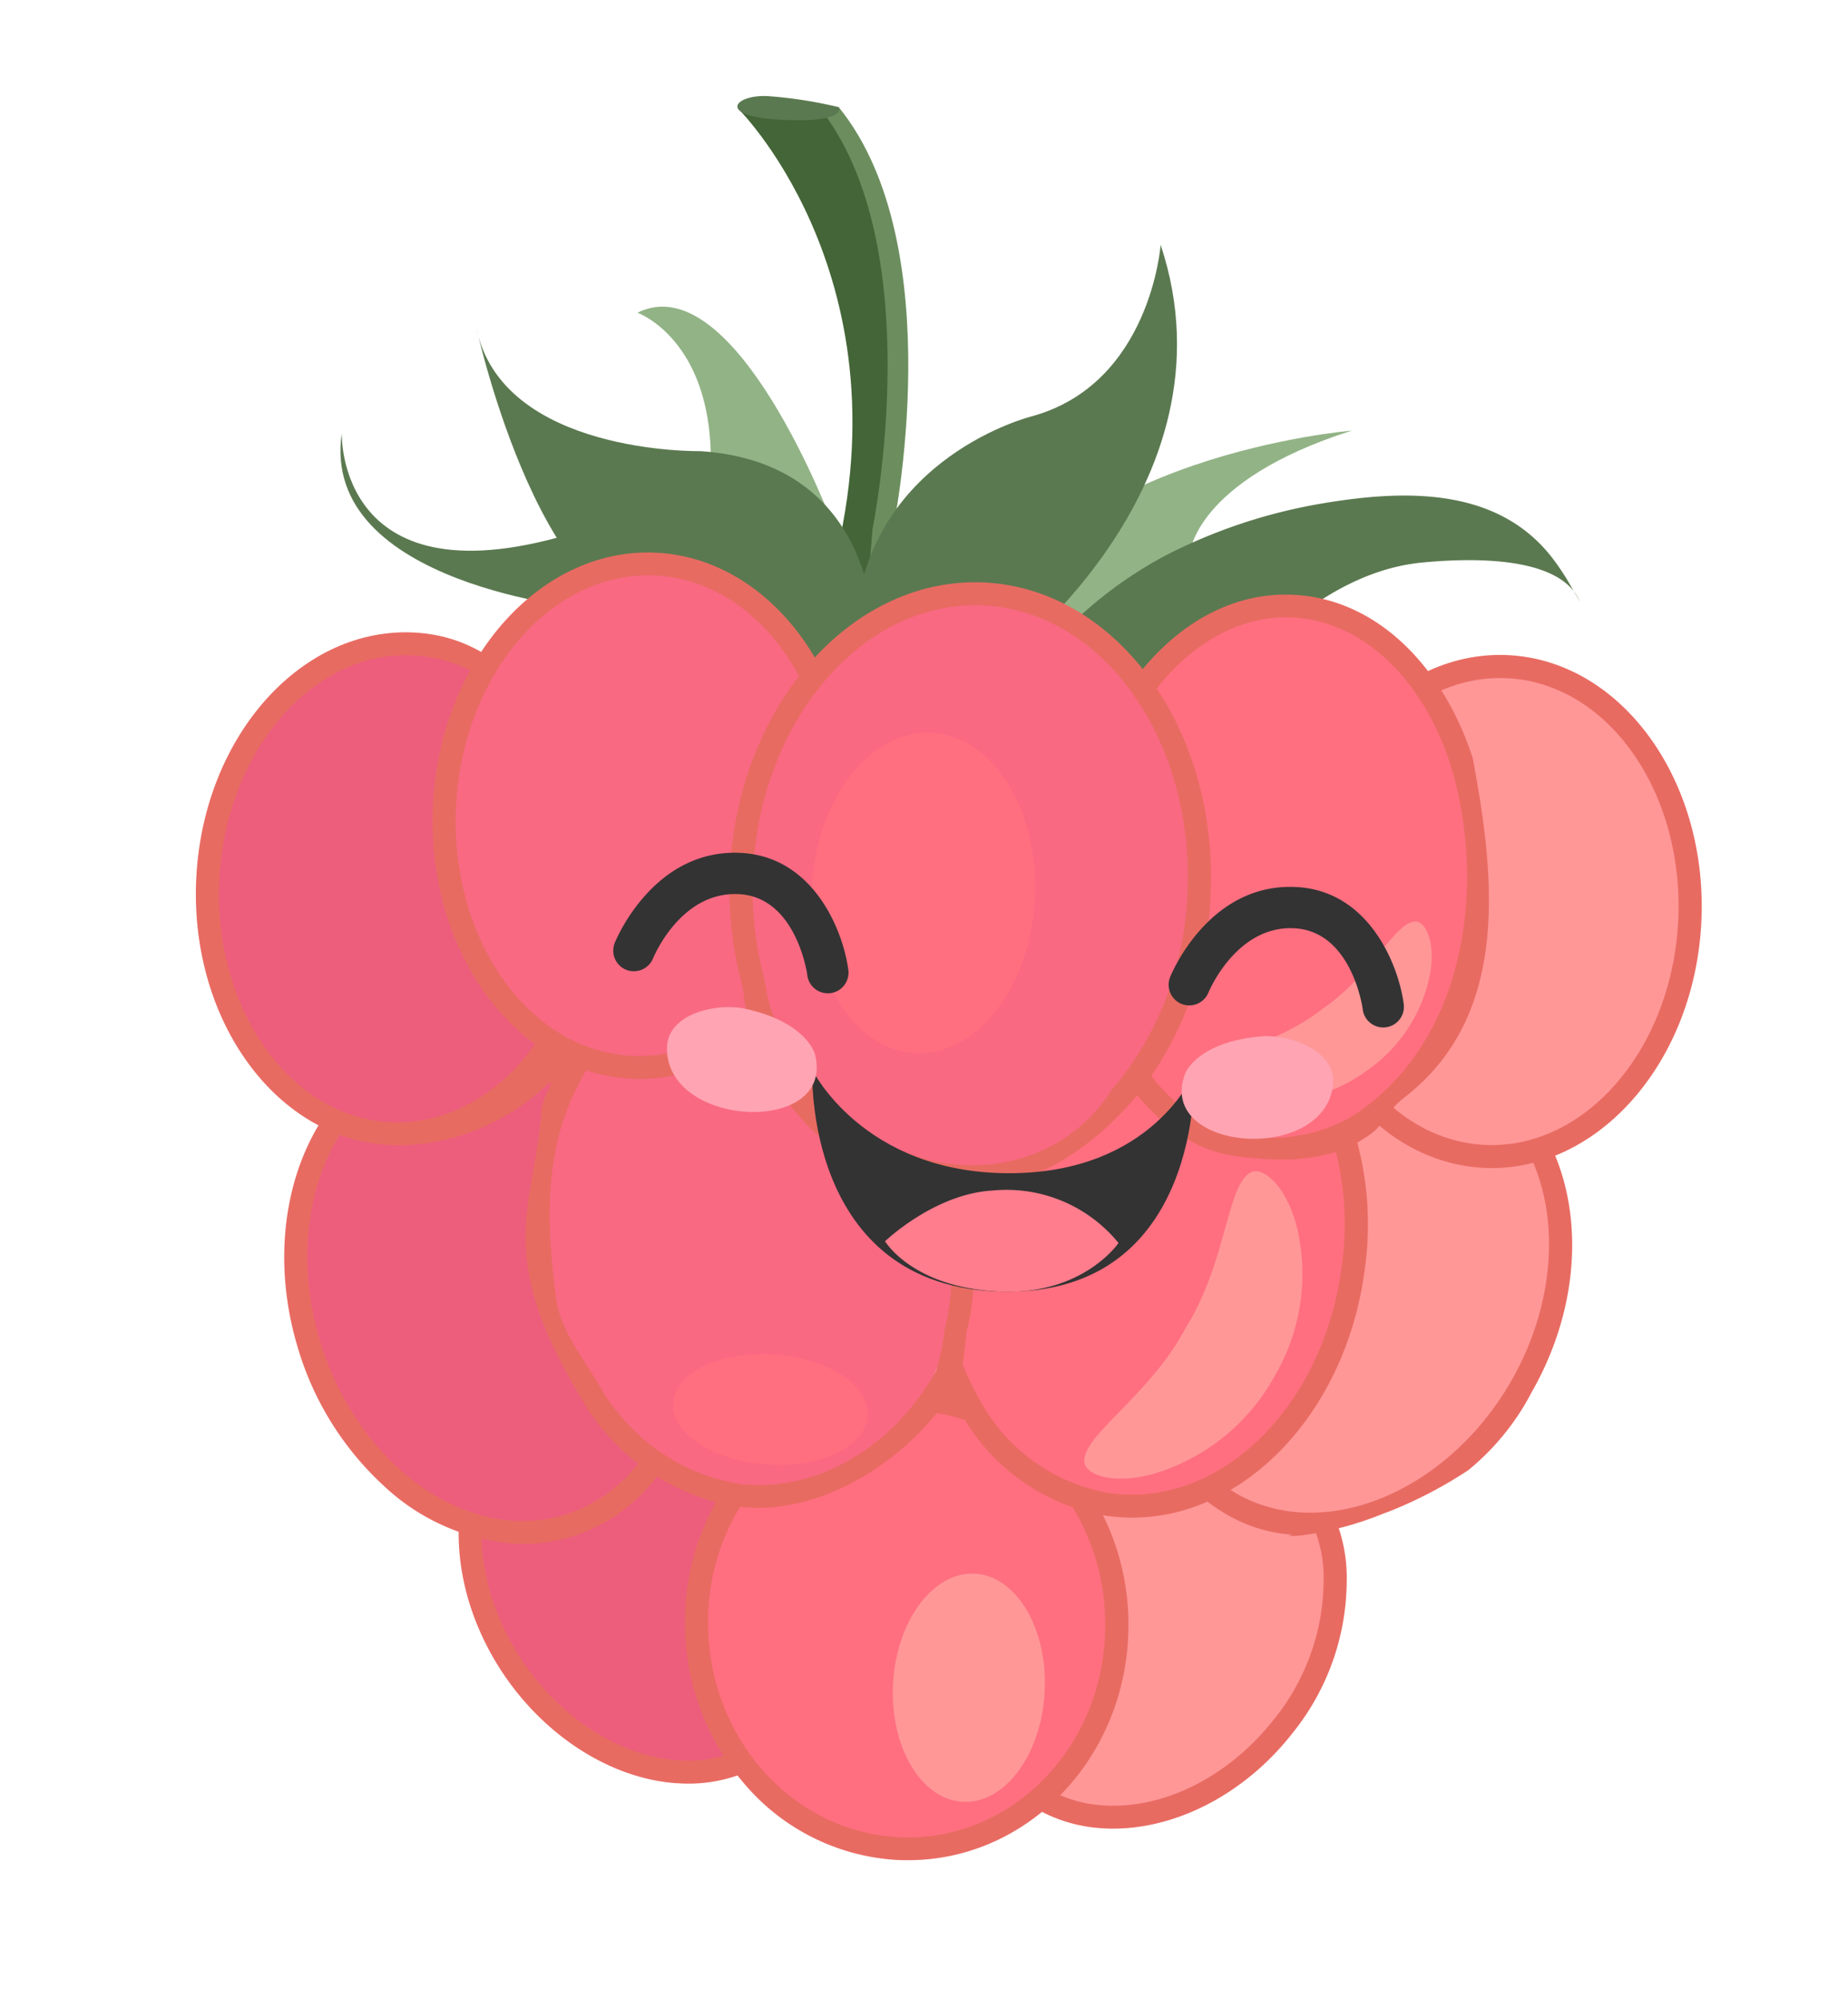 <?xml version="1.0" encoding="UTF-8" standalone="no"?><svg xmlns="http://www.w3.org/2000/svg" xmlns:xlink="http://www.w3.org/1999/xlink" width="120.863" height="130.733" viewBox="0 0 120.863 130.733">
  <defs>
    <clipPath id="clip-path">
      <rect id="矩形_25" data-name="矩形 25" width="97" height="110.55" fill="none"/>
    </clipPath>
  </defs>
  <g id="组_8" data-name="组 8" transform="translate(26.745) rotate(14)">
    <g id="组_7" data-name="组 7" clip-path="url(#clip-path)">
      <path id="路径_67" data-name="路径 67" d="M125.158,165.718c-3.019,6.795-1.093,14.2,4.305,16.548s12.228-1.266,15.246-8.072,1.1-14.211-4.307-16.554-12.223,1.275-15.244,8.078" transform="translate(-61.909 -78.52)" fill="#ff9797"/>
      <path id="路径_68" data-name="路径 68" d="M134.052,182.812a9.807,9.807,0,0,1-5.656-.612,10.249,10.249,0,0,1-5.74-7.106,15.975,15.975,0,0,1,1.037-10.437c2.13-4.786,6.186-8.26,10.591-9.059a9.782,9.782,0,0,1,5.662.61,10.238,10.238,0,0,1,5.737,7.109,15.948,15.948,0,0,1-1.039,10.425c-2.131,4.795-6.19,8.268-10.592,9.071m.512-25.741c-3.912.709-7.545,3.854-9.474,8.194a14.475,14.475,0,0,0-.964,9.464,8.782,8.782,0,0,0,4.882,6.108,8.26,8.26,0,0,0,4.771.5c3.911-.7,7.539-3.849,9.473-8.188a14.532,14.532,0,0,0,.965-9.464,8.768,8.768,0,0,0-4.883-6.107,8.261,8.261,0,0,0-4.771-.5" transform="translate(-61.144 -77.77)" fill="#e86b62"/>
      <path id="路径_69" data-name="路径 69" d="M104.53,35.273s-.93-4.726,8.322-10.438c0,0-18.426,6.219-20.487,18.954,0,0,8.91,8.224,12.165-8.516" transform="translate(-46.215 -12.426)" fill="#92b386"/>
      <path id="路径_70" data-name="路径 70" d="M54.688,41.958S44.38,26.946,38.919,31.587c0,0,7.424.705,7.723,14.108,0,0,7.252,3.318,8.046-3.736" transform="translate(-19.473 -15.359)" fill="#92b386"/>
      <path id="路径_71" data-name="路径 71" d="M111.742,47.079a27.719,27.719,0,0,0,1.7-2.752c2.255-3.916,5.355-7.911,9.783-9.478,2.567-.908,8.652-2.76,10.636.01a5.449,5.449,0,0,0-.5-.524c-.234-.242-.469-.489-.7-.731-.367-.351-.725-.684-1.117-1-4.667-3.813-10.626-2.093-15.609.082A35.218,35.218,0,0,0,106.9,38.4a27.142,27.142,0,0,0-6.623,9.017c-.009.03-.288.6-.288.6a25.089,25.089,0,0,0,3.809,1.434,7.965,7.965,0,0,0,5.923-.467,6.963,6.963,0,0,0,2.023-1.9" transform="translate(-50.028 -15.185)" fill="#5b7950"/>
      <path id="路径_72" data-name="路径 72" d="M23.689,64.392s-17.495,2.8-18.5-7.229c0,0,2.41,11.159,16.59,2.467l7.75,3.845Z" transform="translate(-2.596 -28.602)" fill="#5b7950"/>
      <path id="路径_73" data-name="路径 73" d="M62.994,25.956S62.259,7.059,52.869,0l-5.1,1.7s14.357,8.335,13.278,29.075l3.167,2.473Z" transform="translate(-23.9 -0.001)" fill="#6c8e5e"/>
      <path id="路径_74" data-name="路径 74" d="M60.541,26.46S59.761,7.532,50.384.469L45.477,1.992S59.668,10.543,58.6,31.287l3.155,2.472Z" transform="translate(-22.755 -0.235)" fill="#446537"/>
      <path id="路径_75" data-name="路径 75" d="M85.763,36.816S98.61,21.5,89.589,7.283c0,0,1.571,8.984-5.474,12.929,0,0-9.494,5.038-7.976,15.568,0,0,7.262,4.431,9.624,1.036" transform="translate(-38.014 -3.644)" fill="#5b7950"/>
      <path id="路径_76" data-name="路径 76" d="M49.142,53.092s-2.35-11.469-14.05-9.364c0,0-12.583,3.392-16.193-4.328,0,0,9.384,18.983,17.489,15.188,0,0,13.991,5.7,12.754-1.5" transform="translate(-9.456 -19.714)" fill="#5b7950"/>
      <path id="路径_77" data-name="路径 77" d="M135.461,114.892c-2.389,8.523,1.155,16.938,7.922,18.792s14.185-3.542,16.573-12.059-1.159-16.933-7.919-18.792-14.186,3.539-16.576,12.059" transform="translate(-67.405 -51.27)" fill="#ff9797"/>
      <path id="路径_78" data-name="路径 78" d="M146.742,134.072a.848.848,0,0,1,.507-.2,9.806,9.806,0,0,1-4.832-.216,12.118,12.118,0,0,1-7.89-7.335,18.879,18.879,0,0,1-.558-12.381,19.768,19.768,0,0,1,4.882-8.566,14.485,14.485,0,0,1,7.64-4.222,11.2,11.2,0,0,1,4.988.214c7.152,1.965,10.946,10.808,8.445,19.7a16.272,16.272,0,0,1-2.8,5.986,28.362,28.362,0,0,1-4.623,4.05c.278-.222.559-.462.847-.668a21.832,21.832,0,0,1-5.973,3.468c-.21.06-.421.123-.635.162m.025-31.445c-5.073.92-9.623,5.627-11.337,11.717a17.42,17.42,0,0,0,.5,11.407,10.627,10.627,0,0,0,6.887,6.463,9.546,9.546,0,0,0,4.3.178c5.072-.916,9.632-5.626,11.337-11.715,2.276-8.109-1.042-16.133-7.387-17.869a9.677,9.677,0,0,0-4.3-.181" transform="translate(-66.643 -50.521)" fill="#e86b62"/>
      <path id="路径_79" data-name="路径 79" d="M60.569,188.412c5.468,5.125,13.188,5.866,17.246,1.66s2.909-11.775-2.556-16.9-13.188-5.866-17.247-1.654S55.1,183.3,60.569,188.412" transform="translate(-27.812 -84.455)" fill="#ed5d7c"/>
      <path id="路径_80" data-name="路径 80" d="M72.3,192.618c-4.287.774-9.269-.913-13-4.41-5.761-5.4-6.928-13.449-2.59-17.953a9.7,9.7,0,0,1,5.322-2.77c4.287-.776,9.269.91,12.995,4.4a16.136,16.136,0,0,1,5.083,9.226,10.1,10.1,0,0,1-2.492,8.732,9.729,9.729,0,0,1-5.321,2.77m-9.988-23.661a8.212,8.212,0,0,0-4.494,2.328c-3.761,3.905-2.629,11.012,2.526,15.837,3.385,3.173,7.86,4.716,11.676,4.018a8.206,8.206,0,0,0,4.5-2.327,8.654,8.654,0,0,0,2.092-7.481,14.69,14.69,0,0,0-4.623-8.356c-3.386-3.17-7.863-4.708-11.679-4.019" transform="translate(-27.063 -83.708)" fill="#e86b62"/>
      <path id="路径_81" data-name="路径 81" d="M87.4,178.838c1.852,7.9,9.357,12.953,16.773,11.28,7.4-1.672,11.9-9.439,10.037-17.351s-9.361-12.95-16.766-11.282S85.533,170.929,87.4,178.838" transform="translate(-43.518 -80.64)" fill="#ff6f80"/>
      <path id="路径_82" data-name="路径 82" d="M102.987,190.215a14.157,14.157,0,0,1-10.711-2.438,16.077,16.077,0,0,1-6.387-9.523,15.8,15.8,0,0,1,1.633-11.559A13.855,13.855,0,0,1,96.5,160c.2-.044.387-.081.586-.119a14.185,14.185,0,0,1,10.716,2.445,16.089,16.089,0,0,1,6.378,9.525c1.95,8.291-2.808,16.482-10.611,18.242-.194.045-.391.092-.586.122m-5.616-28.861c-.174.033-.353.073-.528.109a12.346,12.346,0,0,0-8,5.977,14.323,14.323,0,0,0-1.472,10.482c1.721,7.309,8.459,12.064,15.342,10.821.174-.027.343-.063.519-.1,6.986-1.584,11.235-8.957,9.471-16.456-1.714-7.314-8.453-12.066-15.33-10.828" transform="translate(-42.755 -79.887)" fill="#e86b62"/>
      <path id="路径_83" data-name="路径 83" d="M27.114,152.309c4.537,7.636,13.131,11,19.18,7.505s7.272-12.516,2.728-20.147-13.131-11-19.18-7.5-7.27,12.5-2.728,20.146" transform="translate(-12.193 -65.437)" fill="#ed5d7c"/>
      <path id="路径_84" data-name="路径 84" d="M42.383,161.008a14.1,14.1,0,0,1-9.125-1.691,19.938,19.938,0,0,1-7.562-7.374c-4.742-7.983-3.4-17.488,3-21.18a11.146,11.146,0,0,1,3.548-1.286,14.1,14.1,0,0,1,9.123,1.679,19.851,19.851,0,0,1,7.552,7.39c4.752,7.979,3.4,17.474-3,21.169a11.135,11.135,0,0,1-3.54,1.293m-9.856-30.064a9.473,9.473,0,0,0-3.054,1.117c-5.683,3.274-6.787,11.858-2.462,19.118,3.508,5.9,9.707,9.329,15.092,8.354a9.316,9.316,0,0,0,3.05-1.115c5.68-3.271,6.78-11.85,2.465-19.117-3.512-5.894-9.712-9.329-15.092-8.357" transform="translate(-11.439 -64.69)" fill="#e86b62"/>
      <path id="路径_85" data-name="路径 85" d="M104.753,118.234c1.152,9.591,8.242,16.664,15.855,15.8s12.852-9.351,11.7-18.939-8.247-16.668-15.851-15.806-12.848,9.346-11.707,18.947" transform="translate(-52.335 -49.643)" fill="#ff6f80"/>
      <path id="路径_86" data-name="路径 86" d="M120.721,133.919c-.259.045-.522.081-.782.117a13.372,13.372,0,0,1-10.976-4.2,20.714,20.714,0,0,1-5.717-12.272c-1.157-9.626,3.941-18.263,11.585-19.641a6.591,6.591,0,0,1,.779-.117A13.337,13.337,0,0,1,126.584,102a20.746,20.746,0,0,1,5.724,12.264c1.146,9.639-3.939,18.272-11.587,19.657M115.11,99.4c-6.868,1.24-11.416,9.153-10.36,18a19.262,19.262,0,0,0,5.291,11.386,11.879,11.879,0,0,0,9.72,3.762c.224-.029.456-.066.681-.107,6.862-1.24,11.416-9.153,10.354-18.008a19.293,19.293,0,0,0-5.289-11.383,11.876,11.876,0,0,0-9.717-3.758c-.229.025-.454.06-.681.1" transform="translate(-51.577 -48.9)" fill="#e86b62"/>
      <path id="路径_87" data-name="路径 87" d="M54.783,132.6c3.195,9.132,11.66,14.545,18.9,12.093S84.2,132.842,81,123.712,69.332,109.157,62.087,111.62c-7.232,2.444-10.51,11.843-7.3,20.976" transform="translate(-26.795 -55.552)" fill="#f96982"/>
      <path id="路径_88" data-name="路径 88" d="M69.85,145.264a14.655,14.655,0,0,1-10.877-4.512c-2.438-2.5-4.73-5.149-5.8-8.518-.931-2.9-.648-6.022-1.208-9-.195-1.036.361-2.2.635-3.379.06-.218.117-.428.178-.631s.13-.415.2-.623a13.088,13.088,0,0,1,8.044-8.453,12.053,12.053,0,0,1,1.7-.437c7.3-1.318,15.113,4.267,18.171,13.008.2.573.381,1.141.536,1.719.08.288.151.576.216.867a18.368,18.368,0,0,1,.783,4.389c.012.291.015.584.016.873a19.118,19.118,0,0,1,.273,2.409c.009.268.01.537,0,.8-1.521,5.191-5.97,10.253-11.29,11.309a14.316,14.316,0,0,1-1.575.18M63,111.189a9.967,9.967,0,0,0-1.474.379,11.6,11.6,0,0,0-7.1,7.522c-.144.41-.273.839-.385,1.268-.061.221-.107.438-.151.647-1.144,4.675.188,9.316,1.977,13.861.863,2.134,2.989,3.574,4.655,5.395.214.184.428.367.65.541.231.191.47.361.709.531a12.786,12.786,0,0,0,8.5,2.393c.26-.03.51-.076.758-.114,5.03-.995,8.7-5.317,9.978-10.186.021-.215.027-.437.029-.663a15.486,15.486,0,0,0-.136-2.053c0-.28-.007-.551-.027-.831a18.582,18.582,0,0,0-1.026-5.072c-.064-.274-.145-.54-.227-.808s-.169-.537-.261-.8c-2.819-8.044-9.9-13.208-16.469-12.011" transform="translate(-25.982 -54.798)" fill="#e86b62"/>
      <path id="路径_89" data-name="路径 89" d="M141.568,67.663c1.637,8.706,8.559,14.736,15.462,13.486s11.155-9.308,9.52-18.011S157.991,48.4,151.089,49.652s-11.161,9.313-9.52,18.011" transform="translate(-70.659 -24.761)" fill="#ff9797"/>
      <path id="路径_90" data-name="路径 90" d="M156.407,81.139c-7.3,1.317-14.637-5-16.349-14.1s2.827-17.56,10.127-18.886,14.633,5,16.349,14.092S163.71,79.81,156.407,81.139m-5.941-31.5c-6.474,1.169-10.473,8.857-8.91,17.136s8.1,14.057,14.572,12.886,10.477-8.862,8.914-17.142-8.1-14.058-14.576-12.88" transform="translate(-69.896 -24.007)" fill="#e86b62"/>
      <path id="路径_91" data-name="路径 91" d="M1.857,99.428c1.644,8.7,8.574,14.738,15.465,13.483S28.485,103.6,26.845,94.9,18.279,80.164,11.381,81.408.223,90.722,1.857,99.428" transform="translate(-0.754 -40.652)" fill="#ed5d7c"/>
      <path id="路径_92" data-name="路径 92" d="M16.707,112.908c-7.3,1.324-14.634-4.994-16.345-14.086S3.19,81.26,10.492,79.94s12.8,5.526,16.347,14.089c3.877,9.378-2.833,17.559-10.132,18.879M10.768,81.414C4.29,82.588.3,90.272,1.854,98.559c1.558,8.27,8.1,14.057,14.579,12.884s10.469-8.866,8.912-17.151-8.1-14.054-14.577-12.877" transform="translate(0 -39.916)" fill="#e86b62"/>
      <path id="路径_93" data-name="路径 93" d="M112.475,68.67c1.829,9.712,9.034,16.558,16.081,15.277S139.834,73.754,138,64.042,128.97,47.49,121.92,48.765s-11.275,10.188-9.445,19.905" transform="translate(-56.064 -24.323)" fill="#ff6f80"/>
      <path id="路径_94" data-name="路径 94" d="M125.942,83.868a8.769,8.769,0,0,1-4.275-.7c-.256-.111-.512-.222-.763-.35a15.2,15.2,0,0,1-3.632-2.6,22.534,22.534,0,0,1-6.3-12.159,22.273,22.273,0,0,1,1.453-13.572c1.889-3.988,4.94-6.539,8.6-7.2s7.443.655,10.667,3.71a19.39,19.39,0,0,1,2.671,3.174c.16.232.317.472.46.713,3.212,7.046,6.546,15.738.91,22.707a7.76,7.76,0,0,0-1.012,2,2.865,2.865,0,0,1-.262.482,4.121,4.121,0,0,1-.384.466c-1.99,2.27-5.094,2.993-8.124,3.332M121.3,48.747c-6.623,1.207-10.591,9.745-8.839,19.039,1.215,6.425,4.857,11.562,9.182,13.718.241.114.482.229.717.335,3.308,1.368,7.433.318,10.1-2.018.234-.219.451-.446.66-.671,5.63-6.373,4.625-16.307.467-23.378-.085-.138-.164-.276-.255-.409-3.025-4.7-7.576-7.408-12.036-6.615" transform="translate(-55.301 -23.575)" fill="#e86b62"/>
      <path id="路径_95" data-name="路径 95" d="M29.589,82.106c1.689,8.938,8.8,15.143,15.889,13.865s11.474-9.577,9.789-18.518S46.467,62.3,39.375,63.587,27.9,73.16,29.589,82.106" transform="translate(-14.623 -31.732)" fill="#f96982"/>
      <path id="路径_96" data-name="路径 96" d="M44.855,95.952C37.374,97.312,29.844,90.825,28.082,81.5s2.91-18.036,10.392-19.388,15.019,5.13,16.781,14.46-2.9,18.031-10.4,19.384m-6.1-32.375C32.089,64.79,27.973,72.7,29.578,81.223s8.335,14.473,15,13.254,10.783-9.119,9.178-17.635S45.421,62.37,38.751,63.576" transform="translate(-13.865 -30.986)" fill="#e86b62"/>
      <path id="路径_97" data-name="路径 97" d="M69.329,78.213c1.937,10.27,10.1,17.4,18.246,15.919s13.167-10.988,11.237-21.257S88.707,55.489,80.557,56.955c-8.137,1.482-13.165,10.994-11.228,21.258" transform="translate(-34.481 -28.402)" fill="#f96982"/>
      <path id="路径_98" data-name="路径 98" d="M84.115,94.71a12.985,12.985,0,0,1-8.267-2.615,14.6,14.6,0,0,1-5.308-7.043c-.142-.247-.274-.5-.406-.747a24.022,24.022,0,0,1-2.314-6.7c-2.007-10.653,3.31-20.582,11.843-22.13S96.788,61.343,98.8,72a22.368,22.368,0,0,1-1.578,13.72c-.126.25-.252.515-.386.758-2.729,4.961-6.673,8.252-12.543,8.236h-.174M79.943,56.952c-7.718,1.4-12.481,10.543-10.63,20.382a22.979,22.979,0,0,0,2.09,6.141c.137.261.273.521.417.774,1.557,4.034,5.4,6.39,9.28,8.084.156.06.305.114.478.168,5.719,1.758,12.1-.989,14-6.87.142-.263.272-.539.4-.809A21.007,21.007,0,0,0,97.3,72.267c-1.849-9.842-9.635-16.712-17.355-15.315" transform="translate(-33.722 -27.657)" fill="#e86b62"/>
      <path id="路径_99" data-name="路径 99" d="M78.983,88.017c1.067,5.685,5.159,9.713,9.124,9s6.322-5.911,5.243-11.6-5.155-9.719-9.126-9.005-6.317,5.915-5.241,11.606" transform="translate(-39.389 -38.192)" fill="#ff6f80"/>
      <path id="路径_100" data-name="路径 100" d="M77.958,164.952c.363,1.957,3.477,3.034,6.943,2.41s5.97-2.725,5.6-4.683-3.475-3.043-6.937-2.409-5.976,2.721-5.607,4.682" transform="translate(-38.988 -80.101)" fill="#ff6f80"/>
      <path id="路径_101" data-name="路径 101" d="M114.592,190.094c.764,4.056,3.573,6.939,6.269,6.447s4.265-4.168,3.5-8.219-3.578-6.945-6.27-6.461-4.267,4.179-3.5,8.233" transform="translate(-57.24 -90.968)" fill="#ff9797"/>
      <path id="路径_102" data-name="路径 102" d="M136.338,132.92c-1.231,5.006-5,8.591-4.283,10.226.386.739,2.292.879,4.612-.468a13.358,13.358,0,0,0,6.041-7.98,13.211,13.211,0,0,0-.929-9.926c-1.273-2.352-2.971-3.219-3.685-2.786-1.481,1.024-.163,6.022-1.755,10.935" transform="translate(-66.029 -60.982)" fill="#ff9797"/>
      <path id="路径_103" data-name="路径 103" d="M141.879,92.141c-2.387,3.094-6.092,4.452-6.1,5.8.042.628,1.318,1.281,3.337,1.05a10.251,10.251,0,0,0,6.625-3.718,9.979,9.979,0,0,0,2.4-7.134c-.164-2-1.072-3.111-1.7-3.018-1.341.257-1.961,4.113-4.568,7.025" transform="translate(-67.938 -42.586)" fill="#ff9797"/>
      <path id="路径_104" data-name="路径 104" d="M51.521,0s.85.85-3.4,1.7S44.684.85,46.827.425A28.386,28.386,0,0,1,51.521,0" transform="translate(-22.552)" fill="#5b7950"/>
      <path id="路径_105" data-name="路径 105" d="M85.107,117.224s2.851,14.022,15.62,11.057,8.653-16.915,8.653-16.915-1,7.055-10.211,9.32c-9.231,2.269-14.063-3.462-14.063-3.462" transform="translate(-42.584 -55.722)" fill="#333"/>
      <path id="路径_106" data-name="路径 106" d="M99.774,137.124s2.39-3.8,6.018-4.918a9.447,9.447,0,0,1,8.826,1.335s-1.386,3.783-6.552,4.913c-5.751,1.258-8.292-1.331-8.292-1.331" transform="translate(-49.922 -65.896)" fill="#ff7d8d"/>
      <path id="路径_107" data-name="路径 107" d="M57.324,106.919a1.353,1.353,0,0,1-1.34-1.536c.037-.272,1-6.675,6.659-7.724,4.632-.854,7.633,3.345,8.569,5.688a1.352,1.352,0,1,1-2.51,1c-.076-.188-1.966-4.7-5.567-4.033-3.738.692-4.447,5.25-4.476,5.444a1.354,1.354,0,0,1-1.337,1.158" transform="translate(-28.006 -48.807)" fill="#333"/>
      <path id="路径_108" data-name="路径 108" d="M128.944,93.668a1.352,1.352,0,0,1-1.341-1.538c.038-.272,1-6.676,6.66-7.724,4.627-.854,7.632,3.346,8.569,5.688a1.352,1.352,0,1,1-2.51,1c-.076-.188-1.957-4.7-5.567-4.033-3.77.7-4.468,5.392-4.475,5.439a1.352,1.352,0,0,1-1.337,1.165" transform="translate(-63.84 -42.176)" fill="#333"/>
      <path id="路径_109" data-name="路径 109" d="M65.865,121a2.388,2.388,0,0,0,.05.247c1.3,5.038,12.073,2.821,9.476-2.011,0,0-1.035-1.924-5.194-1.778-1.69.059-4.656,1.376-4.332,3.541" transform="translate(-32.944 -58.768)" fill="#ffa4b3"/>
      <path id="路径_110" data-name="路径 110" d="M142.087,106.128a2.433,2.433,0,0,1,.041.249c.585,5.171-10.265,6.954-9.568,1.513,0,0,.278-2.167,4.214-3.519,1.6-.549,4.84-.382,5.313,1.757" transform="translate(-66.311 -52.089)" fill="#ffa4b3"/>
    </g>
  </g>
</svg>
